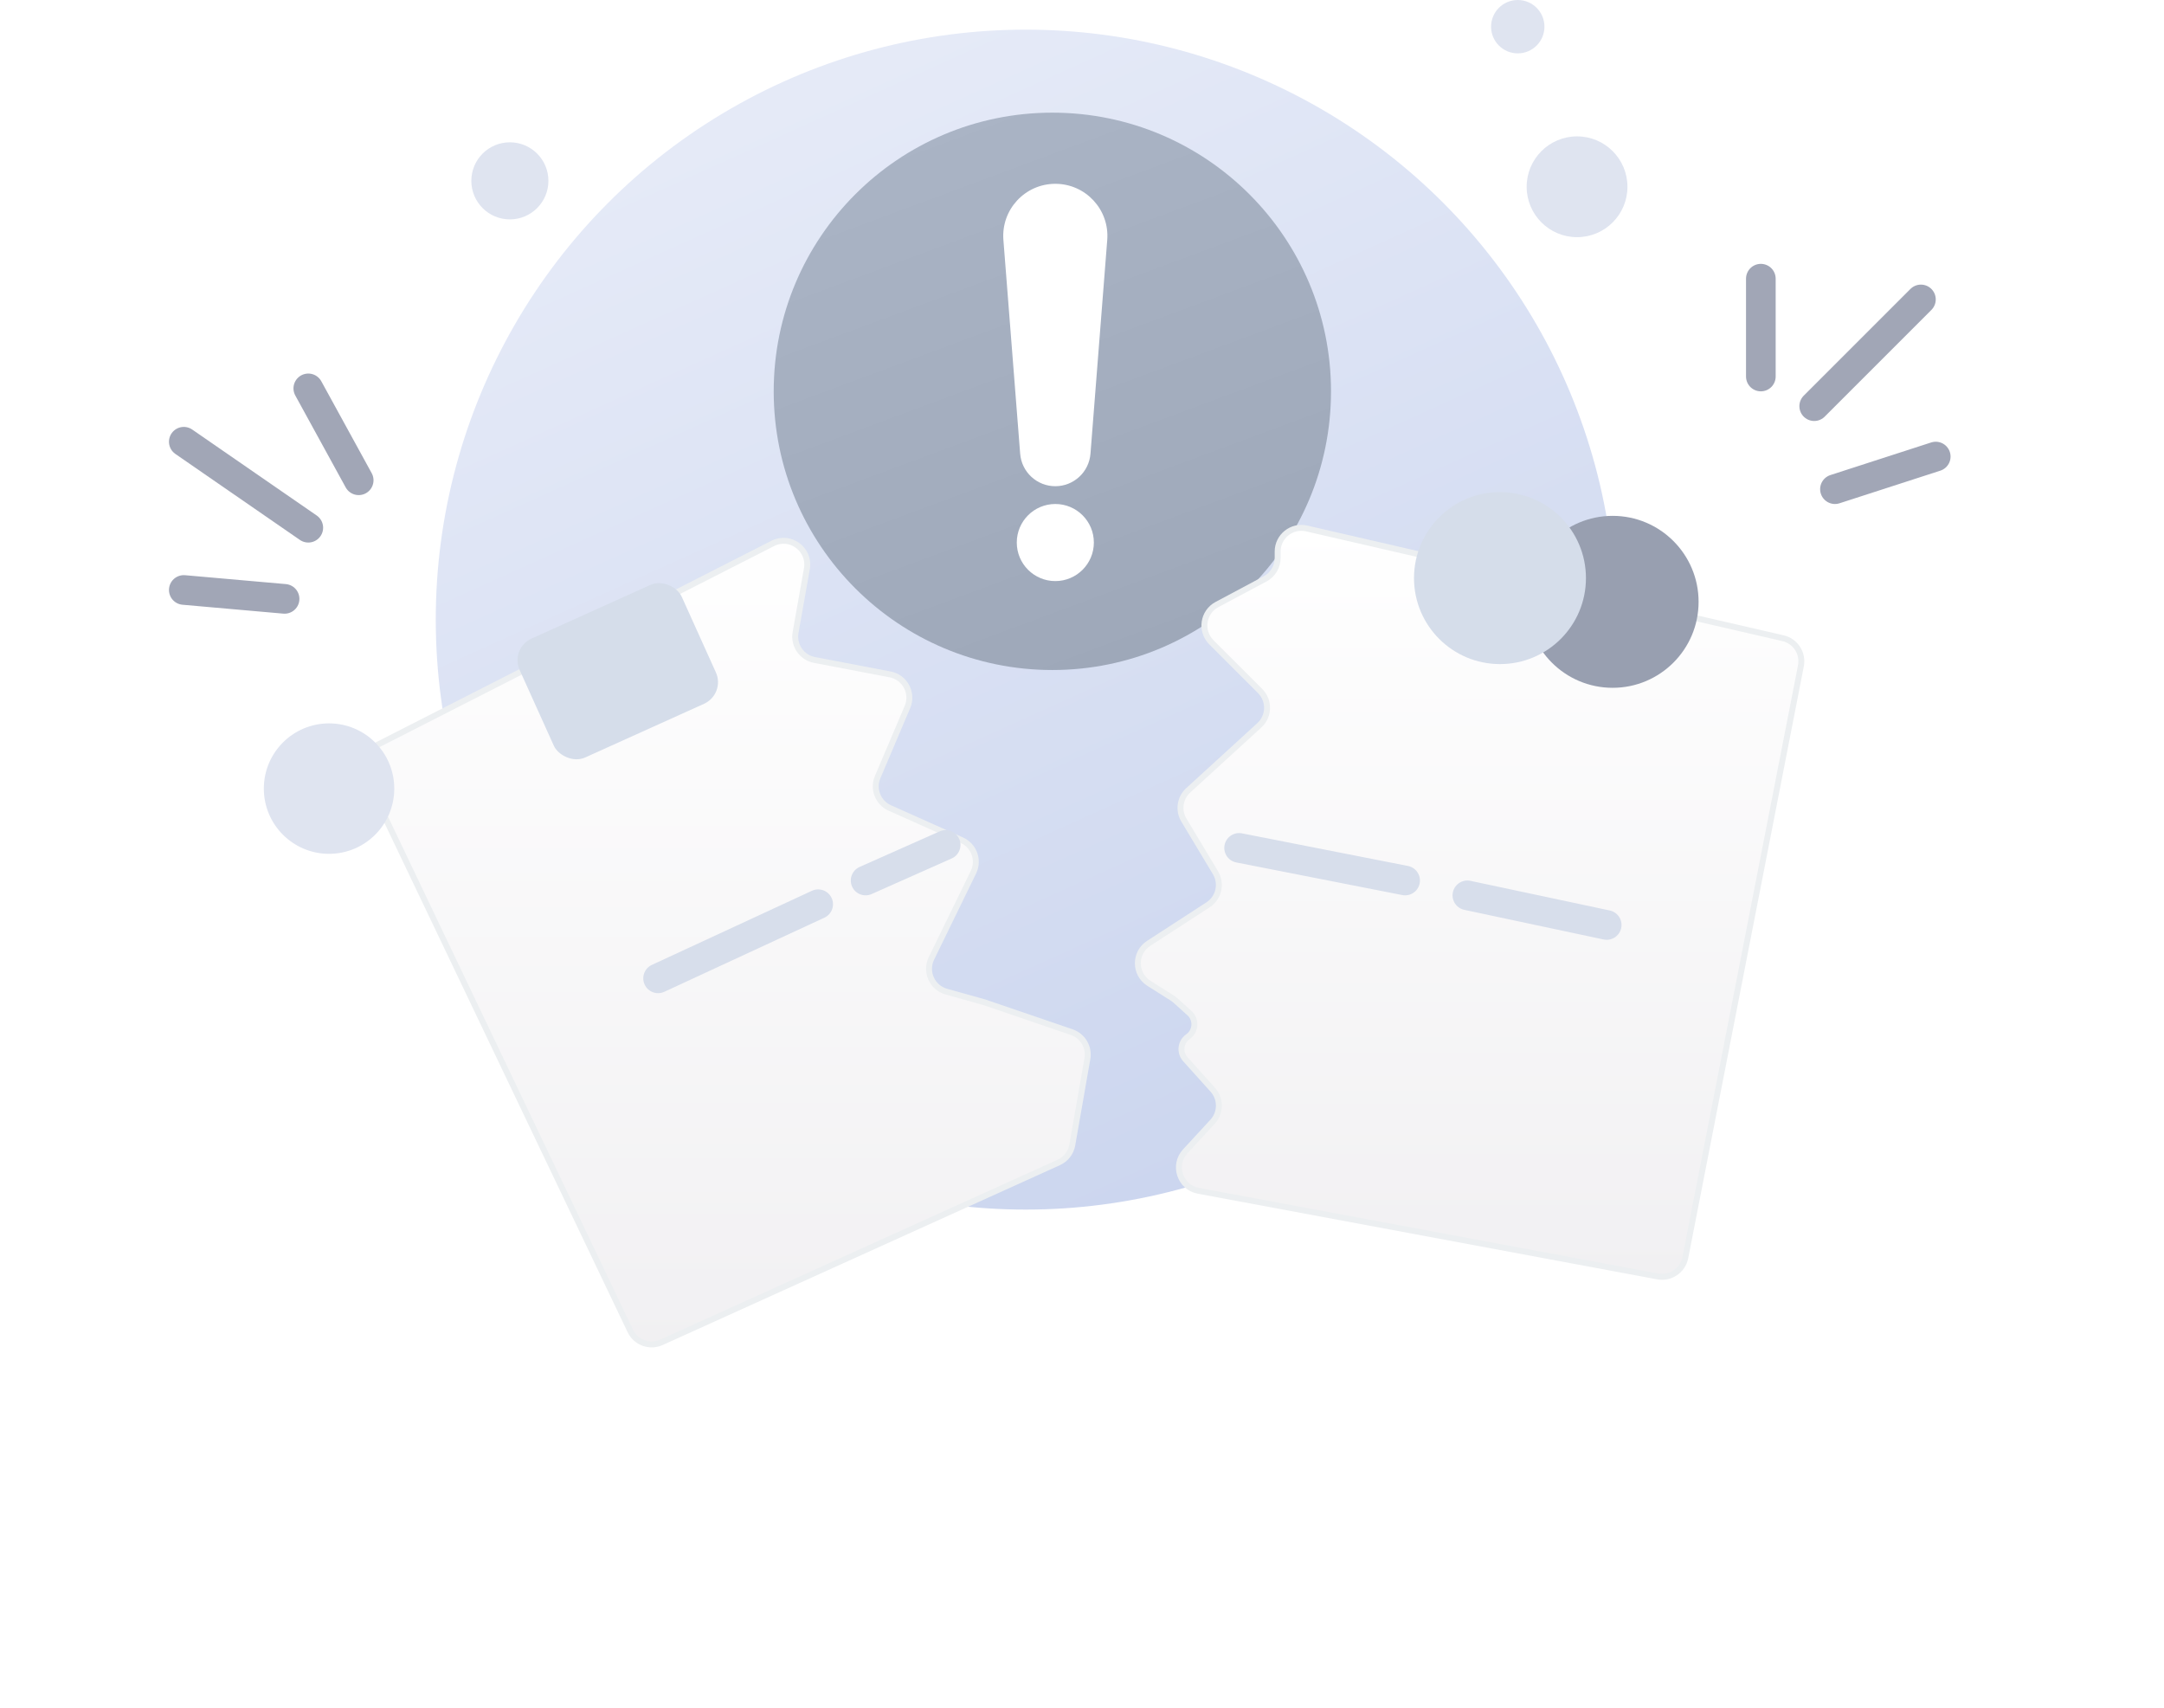 <svg width="365" height="288" viewBox="0 0 365 288" fill="none" xmlns="http://www.w3.org/2000/svg">
<circle cx="173" cy="104.5" r="99.5" fill="url(#paint0_linear)"/>
<circle cx="177.5" cy="66" r="47" fill="url(#paint1_linear)"/>
<path d="M169.243 40.471C168.842 35.365 172.878 31 178 31C183.122 31 187.158 35.365 186.757 40.471L183.93 76.517C183.687 79.612 181.105 82 178 82C174.895 82 172.313 79.612 172.07 76.517L169.243 40.471Z" fill="white"/>
<circle cx="178" cy="91.5" r="6.5" fill="white"/>
<g filter="url(#filter0_d)">
<path d="M106.311 194.463L61.68 101.005C60.745 99.048 61.541 96.702 63.474 95.717L130.344 61.646C133.286 60.147 136.674 62.657 136.098 65.909L134.189 76.677C133.807 78.832 135.228 80.894 137.378 81.304L150.129 83.737C152.634 84.215 154.058 86.884 153.06 89.231L148.036 101.053C147.183 103.06 148.094 105.379 150.085 106.269L162.225 111.697C164.289 112.62 165.179 115.069 164.188 117.101L157.102 131.636C156.008 133.881 157.215 136.568 159.62 137.241L166 139.026L180.764 144.073C182.627 144.71 183.75 146.608 183.411 148.548L180.864 163.097C180.636 164.4 179.779 165.506 178.574 166.051L111.57 196.384C109.587 197.282 107.249 196.428 106.311 194.463Z" fill="url(#paint2_linear)"/>
<path d="M106.311 194.463L61.68 101.005C60.745 99.048 61.541 96.702 63.474 95.717L130.344 61.646C133.286 60.147 136.674 62.657 136.098 65.909L134.189 76.677C133.807 78.832 135.228 80.894 137.378 81.304L150.129 83.737C152.634 84.215 154.058 86.884 153.06 89.231L148.036 101.053C147.183 103.06 148.094 105.379 150.085 106.269L162.225 111.697C164.289 112.62 165.179 115.069 164.188 117.101L157.102 131.636C156.008 133.881 157.215 136.568 159.62 137.241L166 139.026L180.764 144.073C182.627 144.71 183.75 146.608 183.411 148.548L180.864 163.097C180.636 164.4 179.779 165.506 178.574 166.051L111.57 196.384C109.587 197.282 107.249 196.428 106.311 194.463Z" stroke="#ECEFF1"/>
</g>
<g filter="url(#filter1_d)">
<path d="M279.601 185.273L202.116 170.827C199.023 170.25 197.776 166.493 199.91 164.181L204.527 159.179C205.928 157.661 205.943 155.326 204.561 153.79L199.932 148.647C198.906 147.506 199.109 145.724 200.367 144.843C201.714 143.901 201.833 141.95 200.611 140.85L198.253 138.727C198.084 138.576 197.904 138.439 197.713 138.319L193.784 135.837C191.316 134.279 191.294 130.687 193.743 129.099L203.76 122.602C205.567 121.429 206.121 119.036 205.013 117.188L199.682 108.304C198.703 106.672 199.009 104.577 200.413 103.294L212.413 92.323C214.095 90.785 214.154 88.154 212.542 86.542L204.317 78.317C202.418 76.418 202.893 73.224 205.263 71.96L213.382 67.629C214.686 66.934 215.5 65.577 215.5 64.1V63.026C215.5 60.454 217.892 58.551 220.398 59.128L300.73 77.632C302.832 78.116 304.172 80.18 303.758 82.297L284.26 182.108C283.839 184.263 281.76 185.676 279.601 185.273Z" fill="url(#paint3_linear)"/>
<path d="M279.601 185.273L202.116 170.827C199.023 170.25 197.776 166.493 199.91 164.181L204.527 159.179C205.928 157.661 205.943 155.326 204.561 153.79L199.932 148.647C198.906 147.506 199.109 145.724 200.367 144.843C201.714 143.901 201.833 141.95 200.611 140.85L198.253 138.727C198.084 138.576 197.904 138.439 197.713 138.319L193.784 135.837C191.316 134.279 191.294 130.687 193.743 129.099L203.76 122.602C205.567 121.429 206.121 119.036 205.013 117.188L199.682 108.304C198.703 106.672 199.009 104.577 200.413 103.294L212.413 92.323C214.095 90.785 214.154 88.154 212.542 86.542L204.317 78.317C202.418 76.418 202.893 73.224 205.263 71.96L213.382 67.629C214.686 66.934 215.5 65.577 215.5 64.1V63.026C215.5 60.454 217.892 58.551 220.398 59.128L300.73 77.632C302.832 78.116 304.172 80.18 303.758 82.297L284.26 182.108C283.839 184.263 281.76 185.676 279.601 185.273Z" stroke="#ECEFF1"/>
</g>
<path d="M209 143L237 148.5M247.5 151L271 156" stroke="#D7DEEB" stroke-width="5" stroke-linecap="round"/>
<circle cx="272" cy="101.5" r="14.5" fill="#989FB0"/>
<rect x="86" y="109.346" width="30" height="22" rx="4" transform="rotate(-24.299 86 109.346)" fill="#D5DDEA"/>
<path d="M111 165L138 152.5M146 148.5L159.5 142.5" stroke="#D7DEEB" stroke-width="5" stroke-linecap="round"/>
<circle cx="253" cy="97.5" r="14.5" fill="#D5DDEA"/>
<circle cx="86" cy="30.5" r="6.5" fill="#DFE4F0"/>
<g filter="url(#filter2_b)">
<circle cx="256" cy="4.5" r="4.5" fill="#DFE4F0"/>
</g>
<g filter="url(#filter3_b)">
<circle cx="266" cy="31.5" r="8.5" fill="#DFE4F0"/>
</g>
<circle cx="55.5" cy="133" r="11" fill="#DFE4F0"/>
<path d="M31 74.5L52 89M31 99.5L48 101M52 65.5L60.5 81" stroke="#A1A6B6" stroke-width="5" stroke-linecap="round"/>
<path d="M297 47V63.5M324 50.5L306 68.5M309.5 82.5L326.5 77" stroke="#A1A6B6" stroke-width="5" stroke-linecap="round"/>
<defs>
<filter id="filter0_d" x="0.789" y="30.7" width="243.182" height="256.54" filterUnits="userSpaceOnUse" color-interpolation-filters="sRGB">
<feFlood flood-opacity="0" result="BackgroundImageFix"/>
<feColorMatrix in="SourceAlpha" type="matrix" values="0 0 0 0 0 0 0 0 0 0 0 0 0 0 0 0 0 0 127 0" result="hardAlpha"/>
<feOffset dy="30"/>
<feGaussianBlur stdDeviation="30"/>
<feColorMatrix type="matrix" values="0 0 0 0 0.124 0 0 0 0 0.219 0 0 0 0 0.333 0 0 0 0.15 0"/>
<feBlend mode="normal" in2="BackgroundImageFix" result="effect1_dropShadow"/>
<feBlend mode="normal" in="SourceGraphic" in2="effect1_dropShadow" result="shape"/>
</filter>
<filter id="filter1_d" x="131.42" y="28.524" width="232.914" height="247.318" filterUnits="userSpaceOnUse" color-interpolation-filters="sRGB">
<feFlood flood-opacity="0" result="BackgroundImageFix"/>
<feColorMatrix in="SourceAlpha" type="matrix" values="0 0 0 0 0 0 0 0 0 0 0 0 0 0 0 0 0 0 127 0" result="hardAlpha"/>
<feOffset dy="30"/>
<feGaussianBlur stdDeviation="30"/>
<feColorMatrix type="matrix" values="0 0 0 0 0.124 0 0 0 0 0.219 0 0 0 0 0.333 0 0 0 0.15 0"/>
<feBlend mode="normal" in2="BackgroundImageFix" result="effect1_dropShadow"/>
<feBlend mode="normal" in="SourceGraphic" in2="effect1_dropShadow" result="shape"/>
</filter>
<filter id="filter2_b" x="247.5" y="-4" width="17" height="17" filterUnits="userSpaceOnUse" color-interpolation-filters="sRGB">
<feFlood flood-opacity="0" result="BackgroundImageFix"/>
<feGaussianBlur in="BackgroundImage" stdDeviation="2"/>
<feComposite in2="SourceAlpha" operator="in" result="effect1_backgroundBlur"/>
<feBlend mode="normal" in="SourceGraphic" in2="effect1_backgroundBlur" result="shape"/>
</filter>
<filter id="filter3_b" x="253.5" y="19" width="25" height="25" filterUnits="userSpaceOnUse" color-interpolation-filters="sRGB">
<feFlood flood-opacity="0" result="BackgroundImageFix"/>
<feGaussianBlur in="BackgroundImage" stdDeviation="2"/>
<feComposite in2="SourceAlpha" operator="in" result="effect1_backgroundBlur"/>
<feBlend mode="normal" in="SourceGraphic" in2="effect1_backgroundBlur" result="shape"/>
</filter>
<linearGradient id="paint0_linear" x1="116.5" y1="-18" x2="228" y2="229" gradientUnits="userSpaceOnUse">
<stop stop-color="#EAEEF9"/>
<stop offset="1" stop-color="#C7D2ED"/>
</linearGradient>
<linearGradient id="paint1_linear" x1="161.5" y1="19" x2="206.5" y2="140" gradientUnits="userSpaceOnUse">
<stop stop-color="#AAB4C5"/>
<stop offset="1" stop-color="#9AA4B5"/>
</linearGradient>
<linearGradient id="paint2_linear" x1="122" y1="58" x2="122" y2="198" gradientUnits="userSpaceOnUse">
<stop stop-color="white"/>
<stop offset="1" stop-color="#F1F0F2"/>
</linearGradient>
<linearGradient id="paint3_linear" x1="246.5" y1="58" x2="246.5" y2="186" gradientUnits="userSpaceOnUse">
<stop stop-color="white"/>
<stop offset="1" stop-color="#F1F0F2"/>
</linearGradient>
</defs>
</svg>
